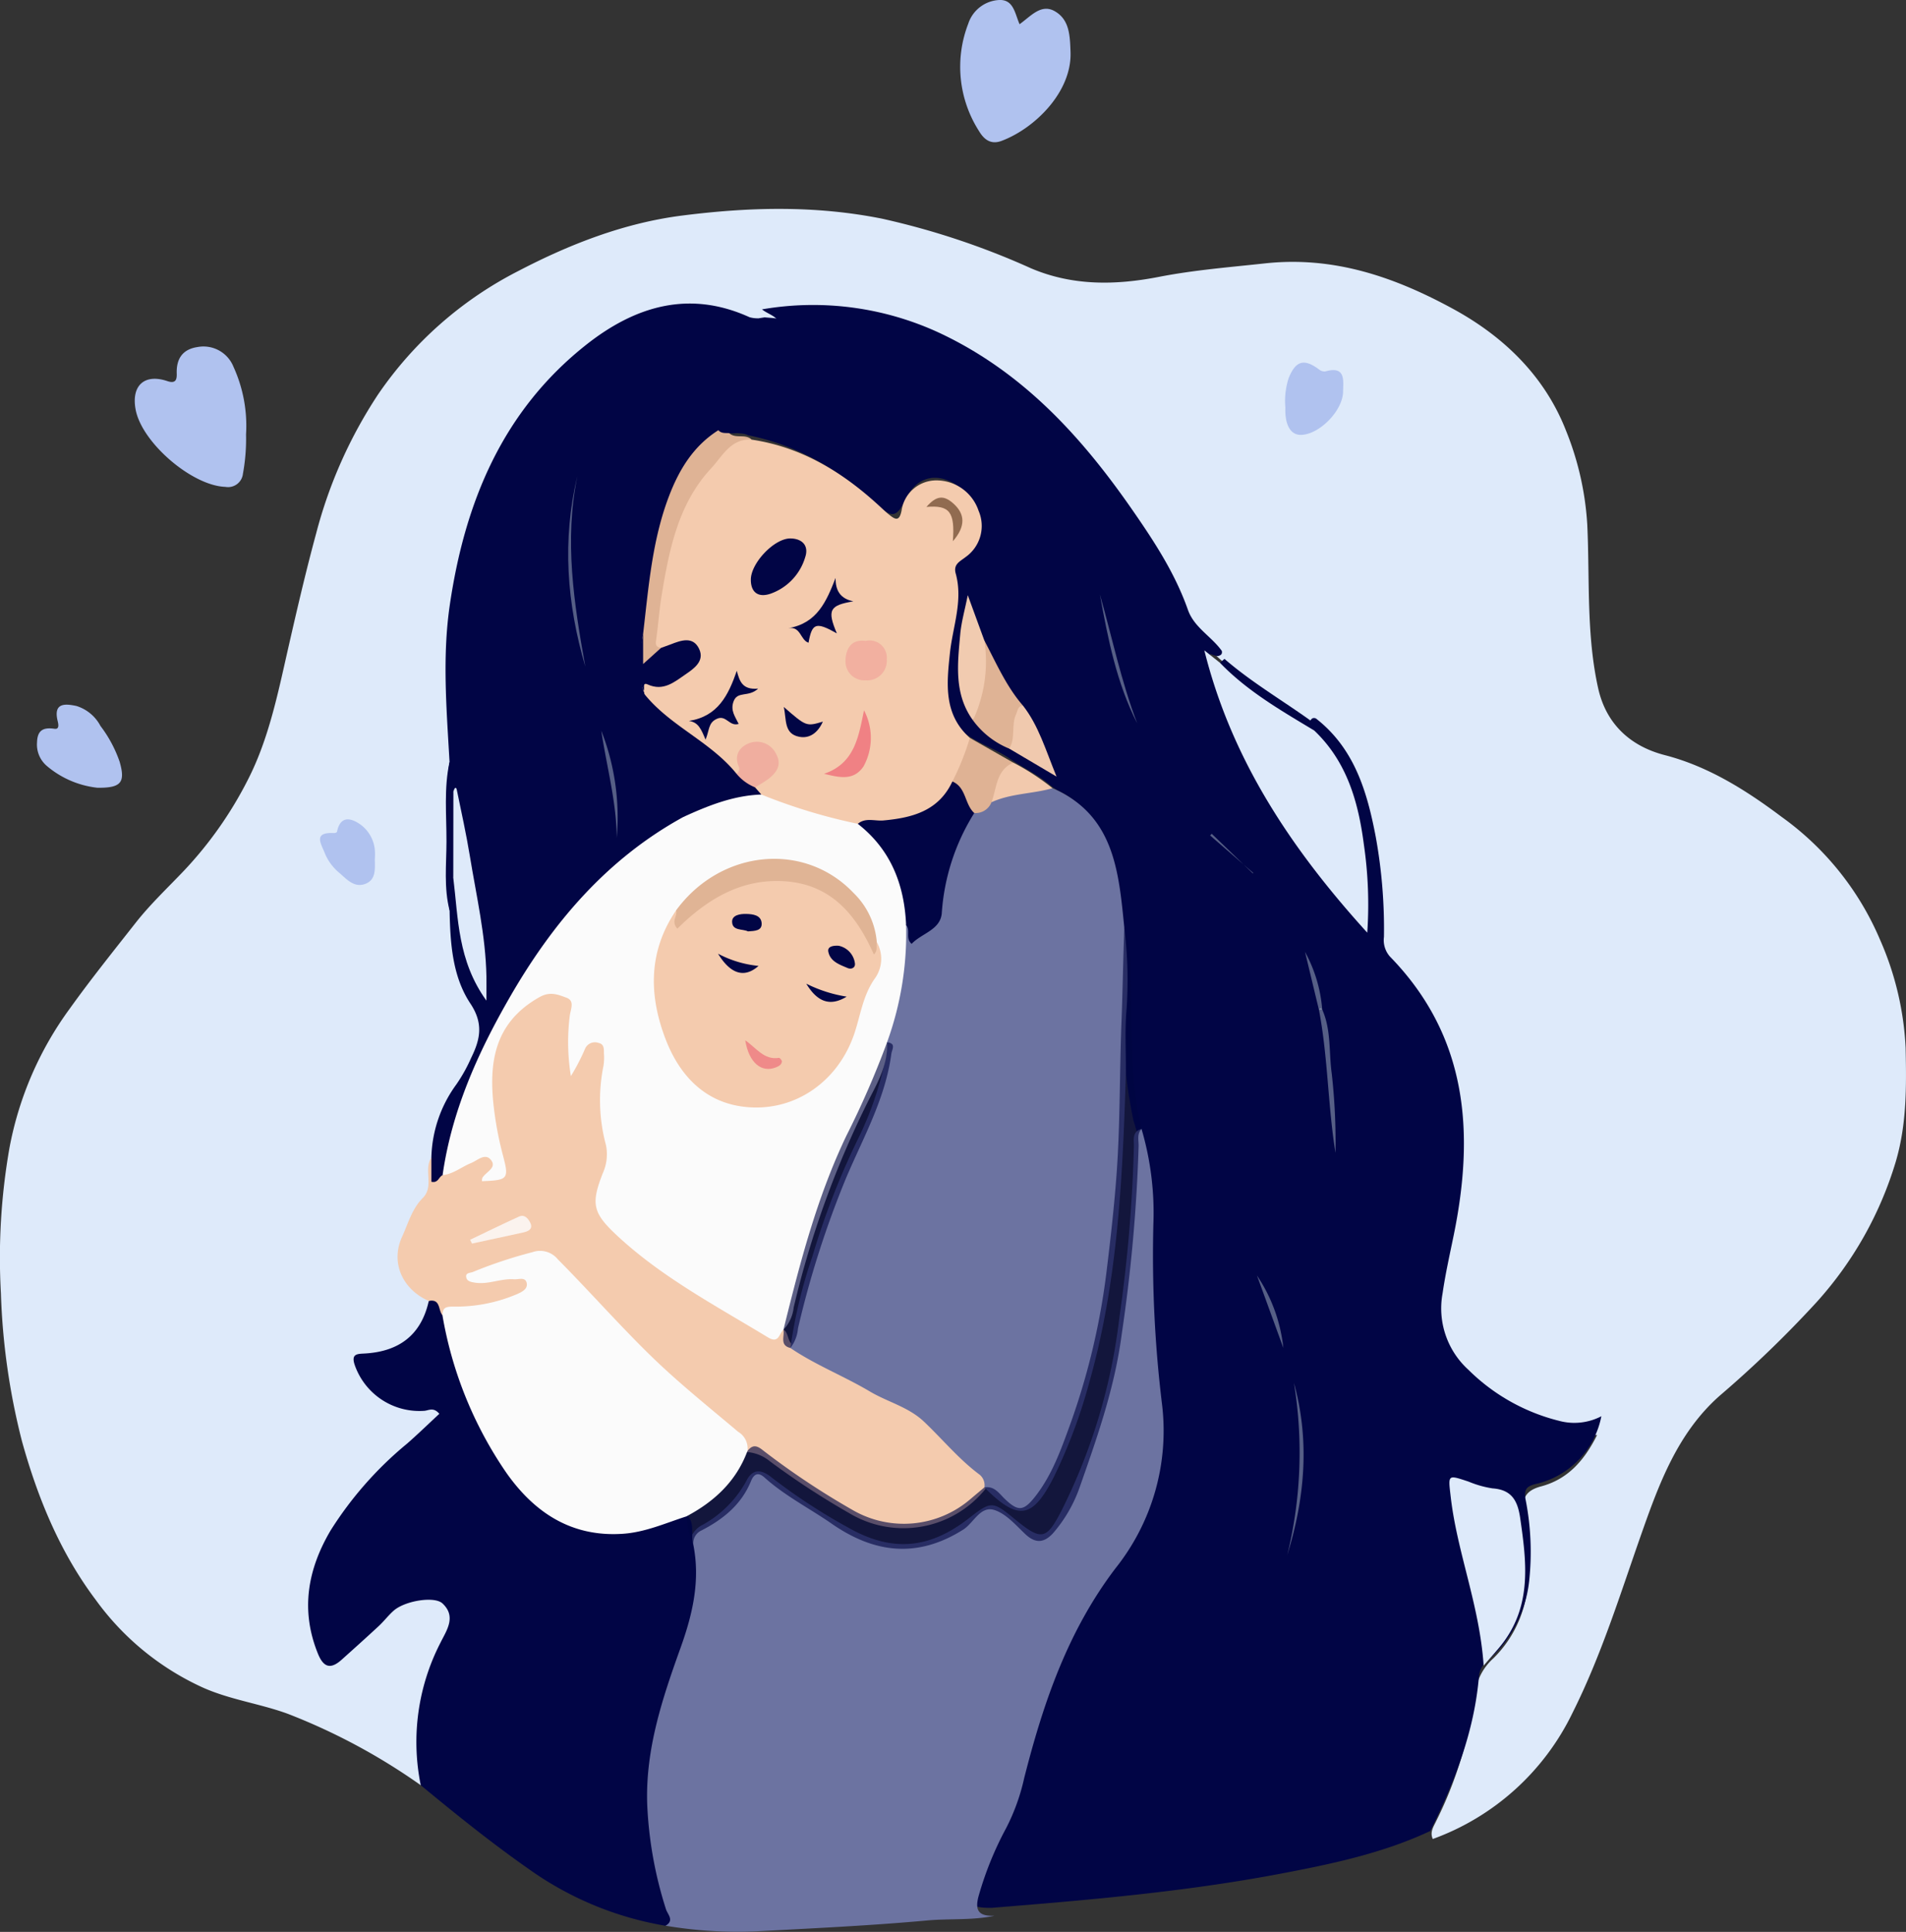 <svg id="Group_1268" data-name="Group 1268" xmlns="http://www.w3.org/2000/svg" xmlns:xlink="http://www.w3.org/1999/xlink" width="259.972" height="263.391" viewBox="0 0 259.972 263.391">
  <rect x="0" y="0" width="259.972" height="263.391" fill="#333333" stroke="none"/>
  <defs>
    <clipPath id="clip-path">
      <rect id="Rectangle_1887" data-name="Rectangle 1887" width="259.972" height="263.391" fill="none"/>
    </clipPath>
  </defs>
  <g id="Group_1074" data-name="Group 1074" clip-path="url(#clip-path)">
    <path id="Path_14913" data-name="Path 14913" d="M57.39,228.882a83.67,83.67,0,0,0-18.13-9.735c-3.794-1.388-7.788-1.9-11.527-3.551a36.852,36.852,0,0,1-14.685-12C8.157,197.1,5.107,189.611,2.989,181.955a92.77,92.77,0,0,1-2.864-20.13,86.536,86.536,0,0,1,1.16-19.8,46.578,46.578,0,0,1,8.21-18.993c2.883-4.026,5.975-7.871,9.025-11.751,1.994-2.534,4.371-4.769,6.6-7.113A52.866,52.866,0,0,0,33.753,91.91c2.893-5.6,4.145-11.853,5.545-18,1.2-5.26,2.414-10.514,3.835-15.731a63.2,63.2,0,0,1,8.426-18.9A51.5,51.5,0,0,1,70.731,22.42c6.976-3.639,14.432-6.54,22.3-7.541,9.054-1.152,18.106-1.411,27.257.42a104.5,104.5,0,0,1,20.367,6.783c5.692,2.412,11.547,2.3,17.435,1.152,4.781-.93,9.6-1.311,14.432-1.835,9.4-1.023,17.7,1.859,25.669,6.2,6.936,3.778,12.493,9.174,15.39,16.56A40.507,40.507,0,0,1,216.5,57.054c.345,7.439-.143,14.984,1.488,22.287,1.04,4.66,4.183,7.837,9.087,9.1,5.959,1.541,11.115,4.8,15.957,8.438a39.63,39.63,0,0,1,13.382,16.689,41.37,41.37,0,0,1,3.507,14.768c.11,5.191.169,10.363-1.325,15.466a49.886,49.886,0,0,1-10.83,19.233A152.178,152.178,0,0,1,234.535,175.8c-5.753,5.1-8.279,12.063-10.728,19.027-2.864,8.155-5.407,16.385-9.319,24.185a34.05,34.05,0,0,1-19.058,17.2c-.449-.962.137-1.735.5-2.524a54.381,54.381,0,0,0,5.25-17.215,7.658,7.658,0,0,1,2.5-4.883,15.849,15.849,0,0,0,4.742-11.407,35.448,35.448,0,0,0-.526-8.512c-.408-1.978.345-3.011,2.294-3.529,3.629-.964,5.894-3.5,7.649-7.011-7.435.326-13.131-2.809-17.955-7.759a12.158,12.158,0,0,1-3.407-10.985c.893-5.543,2.442-10.968,2.75-16.62.561-10.247-1.6-19.59-8.848-27.255a7.275,7.275,0,0,1-2.037-5.507,54.5,54.5,0,0,0-2.489-18.057,21.647,21.647,0,0,0-6.2-9.763c-2.391-2.508-5.776-3.582-8.379-5.8a60.735,60.735,0,0,1-4.693-3.867,22.933,22.933,0,0,1-6.271-9.1c-2.338-6.059-6.925-10.762-10.581-16.026-5.58-8.03-13.144-13.637-21.775-17.969A31.329,31.329,0,0,0,114.1,29.012c-3.237-.035-6.5-.349-9.727.269a4.863,4.863,0,0,1-1.15.141A5.125,5.125,0,0,1,101.334,29c-7.523-2.979-14.242-1.032-20.383,3.564C71.3,39.782,66.154,49.87,63.288,61.276c-2.063,8.214-2.161,16.571-1.358,24.96a11.564,11.564,0,0,1-.13,3.643,182.9,182.9,0,0,0-.035,19.207,79.66,79.66,0,0,0,1.076,7.961,17.791,17.791,0,0,0,2.4,5.845,4.962,4.962,0,0,1,.475,4.862,19.8,19.8,0,0,1-2.52,5.268A20.1,20.1,0,0,0,59.4,143.183c-.1,3.227-1.331,6-2.807,8.881-2.408,4.687-2.416,7.038,1.988,10.648.528,1.6-.261,2.875-1.127,4.053a9.065,9.065,0,0,1-5.39,3.558c-.96.224-2.426-.067-2.667,1.2-.218,1.144.732,2.1,1.545,2.913a8.287,8.287,0,0,0,7.009,2.775c.718-.08,1.58-.3,2,.469.481.879-.194,1.574-.762,2.132-2.84,2.8-5.98,5.288-8.671,8.249-3.9,4.283-7.072,8.905-7.759,14.907a15.909,15.909,0,0,0,1.036,7.168c.6,1.733,1.466,1.918,2.968.732a51.346,51.346,0,0,0,5.25-5.111,9.093,9.093,0,0,1,5.6-2.711c3.066-.422,4.877,1.731,3.874,4.646-.769,2.232-1.892,4.33-2.716,6.544-1.49,4.006-1.187,8.179-1.119,12.332.012.777.465,1.617-.265,2.312" transform="translate(0 14.511)" fill="#deeafa"/>
    <path id="Path_14914" data-name="Path 14914" d="M53.635,21.509a40.918,40.918,0,0,1,24.456,3.325c11.225,5.341,19.16,14.067,26.077,24.038,2.985,4.3,5.816,8.632,7.566,13.6.85,2.42,3.217,3.621,4.622,5.6.106.471-.177.632-.567.709a3.6,3.6,0,0,1-1.048-.322c3.5,13.531,11.107,24.725,20.418,34.97-.2-8.54.024-17.164-6.175-24.161a1.92,1.92,0,0,1-.612-1.543c.153-.367.369-.622.818-.444,5.268,4.1,6.995,10.014,8.165,16.159a70.3,70.3,0,0,1,1.117,13.614,3.393,3.393,0,0,0,.813,2.689c10.626,10.889,11.566,24.008,8.7,38-.538,2.628-1.131,5.254-1.515,7.906a11.3,11.3,0,0,0,3.517,10.43,26.732,26.732,0,0,0,12.412,6.974,7.98,7.98,0,0,0,5.727-.636,11.765,11.765,0,0,1-8.636,9.164c-1.407.314-2.031.616-1.67,2.34a36.953,36.953,0,0,1,.459,10.954,16.736,16.736,0,0,1-5.435,10.644,3.315,3.315,0,0,0-1.4,2.167c-.6,7.592-3.309,14.54-6.662,21.28-6.538,3.064-13.547,4.518-20.569,5.847-12.962,2.453-26.089,3.566-39.221,4.626-2.9.033-3.346-.455-2.663-3.215a24.335,24.335,0,0,1,2.11-5.982,52.105,52.105,0,0,0,4.758-12.781c2.234-9,5.551-17.5,11.237-25a35.365,35.365,0,0,0,6.85-18.314c.334-3.468-.422-6.817-.868-10.2-.956-7.227-.328-14.487-.508-21.729a33.133,33.133,0,0,0-1.592-10.085,65.131,65.131,0,0,1-1.368-15.979,54.334,54.334,0,0,0-.656-10.9,66.514,66.514,0,0,0-1.515-8.618C99.9,92.409,98,89.041,94,87.1a6.325,6.325,0,0,1-1.189-.844c-1.715-1.421-3.757-2.34-5.564-3.621-1.988-1.288-4.285-2.026-6.169-3.5-3.452-3.154-3.264-7.272-2.877-11.366.357-3.782,1.774-7.454.968-11.362-.279-1.354.917-2.151,1.747-3.048a5.219,5.219,0,0,0-1.6-8.381c-2.475-1.166-4.773-.281-6.045,2.33-1.223,2.508-1.81,2.764-3.9.834-5.08-4.685-10.781-8.11-17.623-9.462-.954-.528-2.438.116-2.97-1.337,5.125-2.711,6.143-7.743,7.241-12.754.455-2.067-1.354-2.234-2.375-3.078" transform="translate(50.295 20.67)" fill="#010545"/>
    <path id="Path_14915" data-name="Path 14915" d="M111.085,75.5A40.454,40.454,0,0,1,112.7,88.516a167.886,167.886,0,0,0,1.189,24.585,30.032,30.032,0,0,1-6.338,22.277c-6.548,8.6-9.869,18.4-12.465,28.6a28.14,28.14,0,0,1-2.469,6.852,45.534,45.534,0,0,0-3.68,9c-.673,2.228-.1,3.025,2.1,2.94-3.027.65-6.122.363-9.184.642-7.761.709-15.555,1.066-23.341,1.486a59.007,59.007,0,0,1-12.35-.771,61.723,61.723,0,0,1-3.178-16.173c-.269-7.549,1.941-14.579,4.461-21.545,1.643-4.544,2.781-9.152,1.943-14.036a3.3,3.3,0,0,1,1.865-2.919,15.083,15.083,0,0,0,5.939-5.98c.834-1.682,2.059-1.568,3.39-.5a79.5,79.5,0,0,0,10.4,6.821c5.986,3.431,11.1,3.025,16.534-1.2,3.068-2.387,3.242-2.385,6.226.055.126.1.253.206.379.308,3.3,2.648,4.006,2.514,5.982-1.286a79.035,79.035,0,0,0,7.965-26.487,200.226,200.226,0,0,0,1.978-23.317c.012-.881-.281-2.022,1.048-2.377" transform="translate(44.615 78.419)" fill="#6c73a1"/>
    <path id="Path_14916" data-name="Path 14916" d="M73.148,120.345c.981,4.879-.084,9.478-1.729,14.057-2.477,6.891-4.805,13.829-4.557,21.321a54.44,54.44,0,0,0,2.557,14.33c.222.72,1.2,1.553-.065,2.265a44.878,44.878,0,0,1-18.746-7.806c-5.06-3.541-9.869-7.419-14.632-11.354a29.538,29.538,0,0,1,2.693-19.439c.811-1.643,2.206-3.543.273-5.345-1.1-1.03-5.123-.367-6.658.983-.73.642-1.323,1.439-2.037,2.1-1.668,1.549-3.364,3.068-5.058,4.587-1.468,1.315-2.451,1.115-3.233-.811-2.414-5.939-1.407-11.506,1.729-16.819a49.527,49.527,0,0,1,10.457-11.855c1.494-1.311,2.921-2.7,4.367-4.039-.787-.944-1.447-.459-2.037-.408a9.344,9.344,0,0,1-9.488-6.21c-.567-1.631.389-1.543,1.439-1.609,4.607-.287,7.623-2.526,8.646-7.156,1.925-.919,1.863.758,2.318,1.763A64.311,64.311,0,0,0,46.9,108.366c2.873,4.656,6.575,8.208,12.1,9.519,3.482.828,6.762.118,10.047-.938,1.05-.336,2.033-1.129,3.252-.608,1.144,1.152.444,2.7.85,4.006" transform="translate(21.413 90.235)" fill="#010545"/>
    <path id="Path_14917" data-name="Path 14917" d="M72.34,3.3C73.871,2.215,75.266.47,77.127,1.52c2.055,1.158,2.088,3.4,2.165,5.586.19,5.431-4.887,10.414-9.419,12.106-1.492.557-2.412-.257-3.044-1.313A16.255,16.255,0,0,1,65.341,3.235,4.686,4.686,0,0,1,69.565,0C71.525-.084,71.7,1.824,72.34,3.3" transform="translate(66.724 0.001)" fill="#b0c2ef"/>
    <path id="Path_14918" data-name="Path 14918" d="M24.193,35.2a26.24,26.24,0,0,1-.424,5.315,2.04,2.04,0,0,1-2.4,1.788C16.819,42.15,9.957,36.267,9.129,31.741c-.6-3.258,1.213-4.905,4.324-3.859,1.125.377,1.315-.169,1.286-1.028-.067-2,.783-3.3,2.809-3.609a4.412,4.412,0,0,1,4.942,2.711,19.341,19.341,0,0,1,1.7,9.239" transform="translate(9.366 24.075)" fill="#b0c2ef"/>
    <path id="Path_14919" data-name="Path 14919" d="M10.689,58.448a12.808,12.808,0,0,1-6.866-2.962,3.832,3.832,0,0,1-1.344-3.244c.051-1.637.852-2.053,2.383-1.831.7.1.532-.64.424-1.085C4.677,46.8,6.377,46.994,7.843,47.3a5.566,5.566,0,0,1,3.286,2.724,17.4,17.4,0,0,1,2.618,4.889c.8,2.807.228,3.582-3.058,3.537" transform="translate(2.573 48.949)" fill="#b0c2ef"/>
    <path id="Path_14920" data-name="Path 14920" d="M28.96,136.728a17.577,17.577,0,0,1,3.413-9.975,21.777,21.777,0,0,0,2.014-3.611c1.209-2.463,1.737-4.638-.1-7.4-2.467-3.71-2.752-8.253-2.84-12.681-.167-1.543-.581-3.1.265-4.583,1.258.622,1.17,1.918,1.256,2.96a34.71,34.71,0,0,0,2.86,12.018,1.058,1.058,0,0,1,.082.95c-.206-8.3-2.035-16.357-3.472-24.471a5.9,5.9,0,0,0-.334-1.9c-.216-.379.642-1.217-.489-1.154-.683-1.337-.326-2.718-.177-4.09-.4-7.15-1.013-14.293.043-21.445,2.061-13.979,7.191-26.4,18.575-35.408,6.632-5.246,14.012-7.545,22.3-3.776a4.04,4.04,0,0,0,1.2.149c.734,5.965-.4,11.317-5.1,15.492a23.287,23.287,0,0,0-7.929,13.657C59.575,56,59.1,60.621,58.379,65.2a22.943,22.943,0,0,0-.159,7.649,5.816,5.816,0,0,1,.084.726A131.249,131.249,0,0,0,63.429,90.18c.031.917-.722,1.213-1.319,1.594C44.95,102.749,35.9,119.126,31.093,138.327a4.888,4.888,0,0,1-.383,1.158c-.367.54-.783,1.288-1.447,1.107-.8-.218-.389-1.1-.42-1.7a5.516,5.516,0,0,1,.118-2.167" transform="translate(29.877 21.086)" fill="#010545"/>
    <path id="Path_14921" data-name="Path 14921" d="M31.208,89.11v3.3c.94.232,1.009-.687,1.529-.889a13.855,13.855,0,0,1,3.949-2.385c.9-.406,1.855-.83,2.777-.163.991.718.21,1.676-.014,2.685,1.686-.9,1.042-2.126.767-3.123a39.091,39.091,0,0,1-1.237-11.6c.112-4.175,3.433-8.983,7.272-10.475,2.628-1.021,4.844.608,4.477,3.358-.279,2.084-.122,4.165-.2,6.285a3.84,3.84,0,0,0,.591-1.1c.618-1.223,1.354-2.4,2.954-1.933,1.706.5,1.439,2.063,1.25,3.286A29.252,29.252,0,0,0,55.644,87.5a6.526,6.526,0,0,1-.891,4.7,4.207,4.207,0,0,0,.571,5.174,34.971,34.971,0,0,0,6.864,6.2,158.925,158.925,0,0,0,13.873,8.65,3.079,3.079,0,0,0,2.995.218c.966.442.634,1.741,1.5,2.253,4.265,2.661,8.813,4.805,13.3,7.029a26.558,26.558,0,0,1,7.745,5.71,44.46,44.46,0,0,0,4.375,4.21,2.1,2.1,0,0,1,.9,2.538A14.369,14.369,0,0,1,88.212,137.6a107.4,107.4,0,0,1-10.828-7.074,5.547,5.547,0,0,0-3.1-1.26,12.09,12.09,0,0,0-3.927-4.234,127.763,127.763,0,0,1-17.81-16.913c-1.464-1.641-3.2-3-4.64-4.658a2.39,2.39,0,0,0-2.416-.838,32.875,32.875,0,0,0-8.269,2.74c1.9.432,3.378-.353,4.905-.243.942.065,2.21-.222,2.514.952.32,1.24-.824,1.863-1.766,2.32-2.455,1.189-5.178,1.282-7.806,1.729a8.644,8.644,0,0,0-2.361.475c-.579-.683-.23-2.259-1.857-1.931-3.637-1.606-5.227-5.274-3.641-8.742.83-1.812,1.354-3.825,2.822-5.292,1.6-1.6.08-3.835,1.174-5.525" transform="translate(27.629 68.704)" fill="#f4cbae"/>
    <path id="Path_14922" data-name="Path 14922" d="M48.062,36.614C51.77,32.649,53.8,28.1,52.877,22.559c-.11-.652.459-.791.64-1.2l.852-.135c3.215.232,3.5.363,2.995,3.3-.663,3.89-1.743,7.659-4.381,10.819-.964,1.158-1.929,1.863-3.445,1.67-.638.4-1.172.428-1.476-.4" transform="translate(49.922 22.043)" fill="#010545"/>
    <path id="Path_14923" data-name="Path 14923" d="M86,30.393a10.135,10.135,0,0,1,.442-4.016c.958-2.387,2.1-2.726,4.145-1.2a1.193,1.193,0,0,0,.856.275c2.793-.8,2.455,1.2,2.428,2.773-.045,2.532-3.119,5.727-5.629,5.871-1.284.073-1.857-.885-2.112-1.947A7.367,7.367,0,0,1,86,30.393" transform="translate(89.321 25.19)" fill="#b0c2ef"/>
    <path id="Path_14924" data-name="Path 14924" d="M28.883,60.239c.014,1.3.194,2.8-1.323,3.358-1.421.524-2.424-.534-3.4-1.413A6.923,6.923,0,0,1,22.1,59.5c-.459-1.266-1.784-3,1.211-2.838.139.008.4-.084.412-.167.271-1.356.983-2.1,2.383-1.478a4.828,4.828,0,0,1,2.76,3.761,7.745,7.745,0,0,1,.014,1.46" transform="translate(22.241 56.917)" fill="#b0c2ef"/>
    <path id="Path_14925" data-name="Path 14925" d="M95.065,53.271l-.6.555c-1.588.391-2.475-.9-3.6-1.549a51.981,51.981,0,0,1-7.523-5.207c-.781-.659-1.731-1.24-1.719-2.467.2-.181.406-.361.61-.54,4,3.464,8.611,6.061,12.834,9.209" transform="translate(84.781 45.767)" fill="#010545"/>
    <path id="Path_14926" data-name="Path 14926" d="M30.845,66.733c-.952,1.411-.112,3.019-.5,4.493-.8-3.1-.438-6.267-.428-9.4.012-3.625-.367-7.274.418-10.872.387,1.315-.408,2.783.524,4.026.736,3.918,1.615,7.837-.014,11.753" transform="translate(30.981 52.925)" fill="#010545"/>
    <path id="Path_14927" data-name="Path 14927" d="M79.338,148.123a1.86,1.86,0,0,0-.652-1.743c-2.83-2.1-5.054-4.832-7.594-7.233-2.112-2-4.954-2.671-7.378-4.11-3.537-2.1-7.407-3.6-10.832-5.922a66.357,66.357,0,0,1,3-12.5,103.71,103.71,0,0,1,6.255-16.079,44.861,44.861,0,0,0,3.69-10.783,4.2,4.2,0,0,0-.106-2.612c-.155-2.259,1.085-4.187,1.507-6.322.6-3.032.381-6.12.964-9.129.247-.373.709-.685.919-.194.809,1.9,1.617.744,2.42.065,1.348-1.142,1.59-2.748,1.78-4.371.479-4.075,1.511-7.937,4.314-11.113a21.09,21.09,0,0,0,2.681-1.888,14.347,14.347,0,0,1,8.33-1.4c8.43,3.666,9.021,11.37,9.784,18.989a57.909,57.909,0,0,1,.308,11.168c-.281,3.168-.014,6.357-.116,9.531-.442,13.853-1.125,27.686-4.913,41.133a72.284,72.284,0,0,1-4.86,13.029c-2.928,5.794-4.885,6.094-9.5,1.482" transform="translate(54.929 54.671)" fill="#6c73a1"/>
    <path id="Path_14928" data-name="Path 14928" d="M43.291,64.194a.751.751,0,0,0-.124-.42c-.449-1.123-.322-1.727,1.125-1.437,2.271.453,3.857-.813,5.284-2.318a1.369,1.369,0,0,0,.281-1.778,1.481,1.481,0,0,0-1.515-.55,24.127,24.127,0,0,1-3.109.52,1.07,1.07,0,0,1-.887-1.256c.752-8.781,1.77-17.478,7.992-24.471.593-.667,1.235-1.286,1.867-1.914a3.347,3.347,0,0,1,3.721-1.064c7.036,1.05,12.726,4.646,17.8,9.4.3.279.6.55.917.805.842.683,1.425,1.03,1.731-.544a4.788,4.788,0,0,1,4.773-4.106,6.076,6.076,0,0,1,5.735,4.159,5.191,5.191,0,0,1-1.782,6.3c-.758.6-1.7.962-1.341,2.249,1.021,3.7-.408,7.227-.791,10.832-.44,4.159-.9,8.346,2.714,11.566.632,2.467-1.195,4.216-1.839,6.312-2.067,3.861-5.588,5.2-9.668,5.537a25.5,25.5,0,0,0-3.635.241A36.722,36.722,0,0,1,59.45,78.406a2.685,2.685,0,0,1-1.229-1.339c0-1.113,1.054-1.3,1.664-1.878.765-.72,1.264-1.511.693-2.544a2.16,2.16,0,0,0-2.21-1.17,1.822,1.822,0,0,0-1.7,1.98c-.027.687.261,1.5-.712,1.819-.082,0-.194.035-.241-.006C52.068,72.125,48.011,69.5,44.4,66.313a4.07,4.07,0,0,1-1.107-2.118" transform="translate(44.599 30.432)" fill="#f4cbae"/>
    <path id="Path_14929" data-name="Path 14929" d="M86.591,138.368c1.38-.241,2.016.842,2.822,1.6,1.768,1.678,2.516,1.66,4.1-.351,2.332-2.97,3.56-6.489,4.832-9.99a95.853,95.853,0,0,0,4.97-21.211c.528-4.334,1.015-8.681,1.325-13.033.483-6.811.383-13.649.65-20.465.169-4.3.224-8.6.389-12.9a19.985,19.985,0,0,1,.891,6.4c.157,6.32-.149,12.662,1.019,18.927.133.714.294,1.423.44,2.135-.65.687-.389,1.545-.4,2.33a219,219,0,0,1-2.3,25.624c-.946,7.3-3.354,14.122-5.757,20.956a19.324,19.324,0,0,1-3.482,6.063c-1.221,1.427-2.44,1.68-3.929.271-1.288-1.219-2.583-2.74-4.163-3.264-1.963-.652-2.846,1.743-4.3,2.66-6.163,3.89-12.032,3.282-17.892-.781-3.056-2.12-6.41-3.814-9.2-6.32-.911-.818-1.47-.44-1.845.477-1.333,3.268-3.888,5.286-6.917,6.817a1.909,1.909,0,0,0-.954,1.831,9.929,9.929,0,0,1-.93-3.843c-.22-.61.218-.919.62-1.142a16.38,16.38,0,0,0,6.8-6.991,1.563,1.563,0,0,1,.895-.769c.7-.9,1.28-.777,2.153-.063a106.563,106.563,0,0,0,12.157,8.09,13.943,13.943,0,0,0,16.147-1.507c.62-.524,1.244-1.042,1.865-1.564" transform="translate(47.676 64.426)" fill="rgba(1,5,66,0.63)"/>
    <path id="Path_14930" data-name="Path 14930" d="M82.711,45.194c3.721,3.857,8.316,6.5,12.846,9.223,4.457,4.224,6.024,9.741,6.777,15.549a56.308,56.308,0,0,1,.463,12.018C92.431,70.57,84.284,58.381,80.574,43.492l2.137,1.7" transform="translate(83.693 45.175)" fill="#deeafa"/>
    <path id="Path_14931" data-name="Path 14931" d="M101.642,124.459c-.565-8.261-3.617-15.4-4.491-22.993-.355-3.076-.463-3.052,2.432-2.094a13.952,13.952,0,0,0,3.268.924c2.62.181,3.431,1.682,3.774,4.057.85,5.869,1.588,11.674-2.259,16.883-.716.968-1.553,1.847-2.724,3.223" transform="translate(100.724 102.626)" fill="#deeafa"/>
    <path id="Path_14932" data-name="Path 14932" d="M57.941,30.051c-2.858-.175-3.99,2.259-5.5,3.884C47.926,38.773,46.7,45,45.666,51.244c-.34,2.059-.469,4.153-.773,6.22-.1.656.116.891.689.977.287.756-.279,1.178-.681,1.631-.414.469-.915,1.074-1.576.8-.591-.245-.357-.985-.345-1.513a8.764,8.764,0,0,1,.153-2.824c.744-6.357,1.225-12.768,3.547-18.821,1.382-3.606,3.341-6.815,6.716-8.944.4.461.96.363,1.478.4.873.811,2.2.035,3.066.879" transform="translate(44.586 29.885)" fill="#dfb395"/>
    <path id="Path_14933" data-name="Path 14933" d="M66.657,42.842c1.607,3.04,2.97,6.224,5.26,8.86a34.139,34.139,0,0,0-.762,3.947c-.088.787-.19,1.6-1.109,1.918A11.49,11.49,0,0,1,65.093,53.7c.707-3.592.775-7.276,1.564-10.858" transform="translate(67.612 44.5)" fill="#dfb395"/>
    <path id="Path_14934" data-name="Path 14934" d="M63.719,55.288A35.364,35.364,0,0,0,66.1,49.347l5.922,3.37c-1.24,1.664-1.666,3.776-2.97,5.4A2.312,2.312,0,0,1,66.7,59.585c-1.237.183-1.172-.956-1.576-1.588-.548-.858-.8-1.878-1.409-2.709" transform="translate(66.185 51.257)" fill="#dfb294"/>
    <path id="Path_14935" data-name="Path 14935" d="M67.692,46a18.937,18.937,0,0,1-1.564,10.858c-2.614-3.6-2.092-7.7-1.733-11.729.151-1.67.628-3.311,1.03-5.327.83,2.271,1.549,4.234,2.267,6.2" transform="translate(66.577 41.343)" fill="#f1cbb0"/>
    <path id="Path_14936" data-name="Path 14936" d="M67.522,53.053c.9-1.439.236-3.186.932-4.689.236-.51.2-1.117.942-1.176,2.13,2.728,3.076,6.01,4.577,9.676l-6.45-3.81" transform="translate(70.136 49.014)" fill="#f0c9ae"/>
    <path id="Path_14937" data-name="Path 14937" d="M66.334,56.406c.728-1.947.614-4.357,2.972-5.407a31.96,31.96,0,0,1,5.358,3.49c-2.744.785-5.686.7-8.33,1.916" transform="translate(68.902 52.973)" fill="#f2c9ad"/>
    <path id="Path_14938" data-name="Path 14938" d="M87.21,93.009c2.19,7.92,1.484,15.741-.911,23.484a58.826,58.826,0,0,0,.911-23.484" transform="translate(89.278 95.524)" fill="rgba(189,205,214,0.45)"/>
    <path id="Path_14939" data-name="Path 14939" d="M88.872,68.137c1.246,2.785.893,5.823,1.3,8.732a84.12,84.12,0,0,1,.51,10.811c-1.048-6.489-1.025-13.091-2.265-19.551.157-.236.31-.224.459.008" transform="translate(91.474 69.502)" fill="rgba(189,205,214,0.45)"/>
    <path id="Path_14940" data-name="Path 14940" d="M73.588,39.76c1.662,5.829,2.895,11.827,5.085,17.555-2.811-5.509-3.984-11.5-5.085-17.555" transform="translate(76.436 41.299)" fill="rgba(189,205,214,0.45)"/>
    <path id="Path_14941" data-name="Path 14941" d="M84.272,85.83a21.8,21.8,0,0,1,3.6,9.88l-3.6-9.88" transform="translate(87.173 88.068)" fill="rgba(189,205,214,0.45)"/>
    <path id="Path_14942" data-name="Path 14942" d="M86.783,61.159l-5.6-5.4-.22.228,5.882,5.107c-.018.022-.039.043-.057.065" transform="translate(84.092 57.916)" fill="rgba(189,205,214,0.45)"/>
    <path id="Path_14943" data-name="Path 14943" d="M89.834,72.049c-.153,0-.306,0-.459-.008q-.945-3.923-1.888-7.851a19.425,19.425,0,0,1,2.347,7.859" transform="translate(90.512 65.59)" fill="rgba(189,205,214,0.45)"/>
    <path id="Path_14944" data-name="Path 14944" d="M71.2,110.947c-1.529,4.126-4.522,6.887-8.314,8.9-2.852.917-5.606,2.163-8.658,2.373-7,.479-12.057-2.862-15.89-8.289A53.848,53.848,0,0,1,29.6,92.415c.067-.942.31-1.166,1.474-1.168a21.23,21.23,0,0,0,8.736-1.715c.646-.29,1.5-.709,1.274-1.551-.212-.809-1.107-.412-1.713-.457-1.794-.137-3.5.748-5.323.459-.506-.08-1.068-.167-1.189-.685-.165-.707.526-.605.942-.791a62.085,62.085,0,0,1,8.071-2.679,3.128,3.128,0,0,1,3.474.977c4.232,4.261,8.2,8.768,12.5,12.98,3.837,3.761,8.012,7.089,12.094,10.534a2.643,2.643,0,0,1,1.266,2.628" transform="translate(30.744 86.891)" fill="#fbfbfb"/>
    <path id="Path_14945" data-name="Path 14945" d="M73.084,53.276a76.943,76.943,0,0,0,13.16,3.992,2.165,2.165,0,0,1,.722.071c3.678,1.494,7.258,9.892,5.869,13.749a43.436,43.436,0,0,1-2.6,15.967c.155,2.809-1.14,5.252-2.349,7.57A129.868,129.868,0,0,0,77.5,123.2a5.264,5.264,0,0,1-1.394,3.046c-.616.52-.608,1.959-2.122,1.038-7.062-4.291-14.4-8.145-20.53-13.835-3.364-3.123-3.649-4.336-1.978-8.575a6.264,6.264,0,0,0,.418-3.8,23.573,23.573,0,0,1-.332-10.846,7.409,7.409,0,0,0,.053-1.7c0-.573.031-1.215-.7-1.376a1.466,1.466,0,0,0-1.859.756,28.261,28.261,0,0,1-1.947,3.757,28.97,28.97,0,0,1-.165-8.132c.106-.956.756-2.124-.44-2.557-1.1-.4-2.2-.9-3.649-.094-6.422,3.592-7.017,9.343-6.179,15.684a46.887,46.887,0,0,0,1.178,5.951c.852,3.207.648,3.335-2.866,3.476a1.085,1.085,0,0,1,.041-.436c.434-.805,1.955-1.333,1.25-2.363-.8-1.164-1.88-.041-2.8.332-1.3.53-2.412,1.492-3.869,1.645,1.246-8.76,4.791-16.66,9.156-24.238,5.853-10.167,13.241-18.874,23.7-24.607,3.119-2.471,6.514-3.988,10.614-3.052" transform="translate(30.757 55.048)" fill="#fbfbfb"/>
    <path id="Path_14946" data-name="Path 14946" d="M59.2,60.113c-3.792.128-7.229,1.5-10.614,3.05a1.159,1.159,0,0,1-1.06-.834c-1.46-4.946-2.944-9.884-4.42-14.823-.114-.385-.269-.777.143-1.091C46.779,50.8,52.294,52.9,55.821,57.289a3.477,3.477,0,0,1,2.516,1.839l.862.985" transform="translate(44.643 48.212)" fill="#010545"/>
    <path id="Path_14947" data-name="Path 14947" d="M30.326,64.93q.006-5.878.014-11.753c.029-.075.059-.151.086-.228.1-.308.3-.371.373-.031.62,3.023,1.293,6.037,1.79,9.078.891,5.445,2.155,10.844,2.257,16.4.016.862,0,1.727,0,3.3-3.935-5.458-3.833-11.217-4.522-16.766" transform="translate(31.5 54.728)" fill="#deeafa"/>
    <path id="Path_14948" data-name="Path 14948" d="M43.325,42.39V46.5l2.448-2.2c.444-.161.891-.314,1.331-.485,1.415-.555,3.019-1.121,3.851.6.818,1.7-.738,2.736-1.88,3.519-1.48,1.015-2.989,2.32-5.117,1.356-.818-.371-.345.605-.585.887-1.058-2.587-.591-5.186-.049-7.784" transform="translate(44.394 44.031)" fill="#010545"/>
    <path id="Path_14949" data-name="Path 14949" d="M39.27,31.829C37.454,40.6,38.8,49.213,40.351,57.822c-2.528-8.589-3.184-17.256-1.081-25.993" transform="translate(39.485 33.061)" fill="rgba(189,205,214,0.45)"/>
    <path id="Path_14950" data-name="Path 14950" d="M40.228,48.866a32.266,32.266,0,0,1,2.108,14.6c-.041-4.954-1.38-9.714-2.108-14.6" transform="translate(41.785 50.757)" fill="rgba(189,205,214,0.45)"/>
    <path id="Path_14951" data-name="Path 14951" d="M52.426,108.9c2.236-9.054,4.563-18.085,8.624-26.536A120.47,120.47,0,0,0,66.562,69.7c1.288.155.667.944.575,1.617-.813,6.047-3.794,11.315-6.128,16.795a131.916,131.916,0,0,0-6.6,20.6,5.015,5.015,0,0,1-1.036,2.667c-1.517-.369-.754-1.613-.952-2.487" transform="translate(54.433 72.4)" fill="rgba(1,5,66,0.63)"/>
    <path id="Path_14952" data-name="Path 14952" d="M31.453,84.568c2.218-1.058,4.426-2.141,6.662-3.158.771-.349,1.264.277,1.539.834.414.834-.222,1.166-.907,1.319-2.345.52-4.691,1.017-7.038,1.525l-.257-.52" transform="translate(32.67 84.457)" fill="#fbf3ee"/>
    <path id="Path_14953" data-name="Path 14953" d="M63.979,71.853c-.234-5.541-2.094-10.31-6.589-13.82,1.062-.889,2.324-.351,3.488-.457,3.953-.361,7.539-1.3,9.413-5.315,1.908.8,1.649,3.1,2.985,4.3a29.325,29.325,0,0,0-4.434,13.694c-.218,2.259-2.758,2.707-4.11,4.143-.9-.769-.108-1.851-.752-2.542" transform="translate(59.611 54.284)" fill="#010545"/>
    <path id="Path_14954" data-name="Path 14954" d="M50.235,41.589c.024-2.234,3.193-5.6,5.4-5.58,1.592.016,2.548.975,2.01,2.561a7.546,7.546,0,0,1-4.7,4.962c-1.729.6-2.734-.2-2.711-1.943" transform="translate(52.179 37.403)" fill="#010545"/>
    <path id="Path_14955" data-name="Path 14955" d="M51.793,55.826a6.346,6.346,0,0,1-2.514-1.841.791.791,0,0,0,.271-1.054c-.687-1.721.385-2.805,1.7-3.211A2.92,2.92,0,0,1,54.7,51.331c.781,1.441.027,2.485-1.062,3.341a18.876,18.876,0,0,1-1.841,1.154" transform="translate(51.186 51.516)" fill="#f0ae9f"/>
    <path id="Path_14956" data-name="Path 14956" d="M59.317,42.877A2.357,2.357,0,0,1,62.2,45.4a2.686,2.686,0,0,1-2.924,2.852,2.566,2.566,0,0,1-2.711-2.526c-.016-1.474.591-3.148,2.75-2.844" transform="translate(58.756 44.5)" fill="#f2b0a0"/>
    <path id="Path_14957" data-name="Path 14957" d="M55.134,56.153c4.192-1.421,4.7-5.08,5.447-8.65a8.072,8.072,0,0,1-.071,7.653c-1.366,2-3.3,1.5-5.376,1" transform="translate(57.268 49.342)" fill="#f08184"/>
    <path id="Path_14958" data-name="Path 14958" d="M59.354,46.206c-2.854-1.606-3.378-1.413-3.861,1.276-1.121-.351-1.042-2.275-2.748-1.986,3.955-.667,5.2-3.694,6.44-6.848-.024,1.71.626,2.824,2.424,3.193-3.248.542-3.6,1.182-2.255,4.365" transform="translate(54.787 40.145)" fill="#010545"/>
    <path id="Path_14959" data-name="Path 14959" d="M48.359,54.24c-.6-1.409-.964-2.363-2.267-2.548,3.959-.618,5.376-3.5,6.53-6.832.369,1.4.74,2.626,2.907,2.428-1.339,1.252-2.838.249-3.37,1.8-.41,1.2.218,1.984.716,3.013-1.276.4-1.69-1.28-2.977-.693-1.191.544-.985,1.511-1.539,2.834" transform="translate(47.876 46.596)" fill="#010545"/>
    <path id="Path_14960" data-name="Path 14960" d="M65.587,39.223c.306-4.026-.463-4.94-3.606-4.677,1.335-1.521,2.318-1.655,3.635-.5,1.67,1.464,1.733,3.152-.029,5.18" transform="translate(64.38 34.566)" fill="#916b50"/>
    <path id="Path_14961" data-name="Path 14961" d="M57.769,49.276c-.687,1.533-1.81,2.338-3.219,2.069-2.126-.408-1.723-2.353-2.112-4.067,3.068,2.669,3.068,2.669,5.331,2" transform="translate(54.468 49.108)" fill="#010545"/>
    <path id="Path_14962" data-name="Path 14962" d="M74.154,67.575a4.589,4.589,0,0,1-.338,5.054c-1.637,2.4-1.908,5.117-2.815,7.674-2.314,6.52-8.391,10.63-15.237,9.682-5.26-.73-8.577-4.408-10.4-9.137-2.312-5.994-2.4-12,1.413-17.6.652,1.3,1.191.634,1.965.016,3.872-3.087,8.179-4.94,13.278-4.622,4.911.306,9.886,4.612,11.588,8.983.071.183-.122.444.169.557a1.135,1.135,0,0,1,.379-.605" transform="translate(45.438 60.874)" fill="#f4cbae"/>
    <path id="Path_14963" data-name="Path 14963" d="M72.725,68.792c-.118.526.183,1.134-.4,1.678-2.381-5.352-5.772-9.527-12.094-9.971-5.959-.418-10.632,2.426-14.709,6.457-.934-1.03.092-1.755-.177-2.491,6.092-8.322,17.527-9.451,24.244-2.342a10.517,10.517,0,0,1,3.136,6.671" transform="translate(46.868 59.656)" fill="#e0b495"/>
    <path id="Path_14964" data-name="Path 14964" d="M49.859,69.571c1.507,1.025,2.557,2.724,4.6,2.389.112-.018.414.336.4.493-.041.438-.4.638-.8.8-1.984.8-3.708-.63-4.2-3.684" transform="translate(51.789 72.264)" fill="#ef8a89"/>
    <path id="Path_14965" data-name="Path 14965" d="M51.143,63.5c-.726-.369-2.141-.039-2.163-1.315-.014-.919,1.113-1.085,1.927-1.064.891.02,2,.149,2.1,1.221.1,1.1-.946,1.095-1.865,1.158" transform="translate(50.876 63.483)" fill="#010545"/>
    <path id="Path_14966" data-name="Path 14966" d="M56.792,63.245a2.811,2.811,0,0,1,2.261,2.4c.086.585-.453.875-.995.646-1.1-.469-2.377-.887-2.634-2.239-.128-.675.605-.84,1.368-.8" transform="translate(57.554 65.688)" fill="#010545"/>
    <path id="Path_14967" data-name="Path 14967" d="M48.04,63.779a14.828,14.828,0,0,0,5.523,1.662c-1.925,1.708-3.816,1.129-5.523-1.662" transform="translate(49.899 66.248)" fill="#010545"/>
    <path id="Path_14968" data-name="Path 14968" d="M53.942,65.783a18.96,18.96,0,0,0,5.509,1.768c-2.2,1.346-3.959.8-5.509-1.768" transform="translate(56.03 68.329)" fill="#010545"/>
  </g>
</svg>
